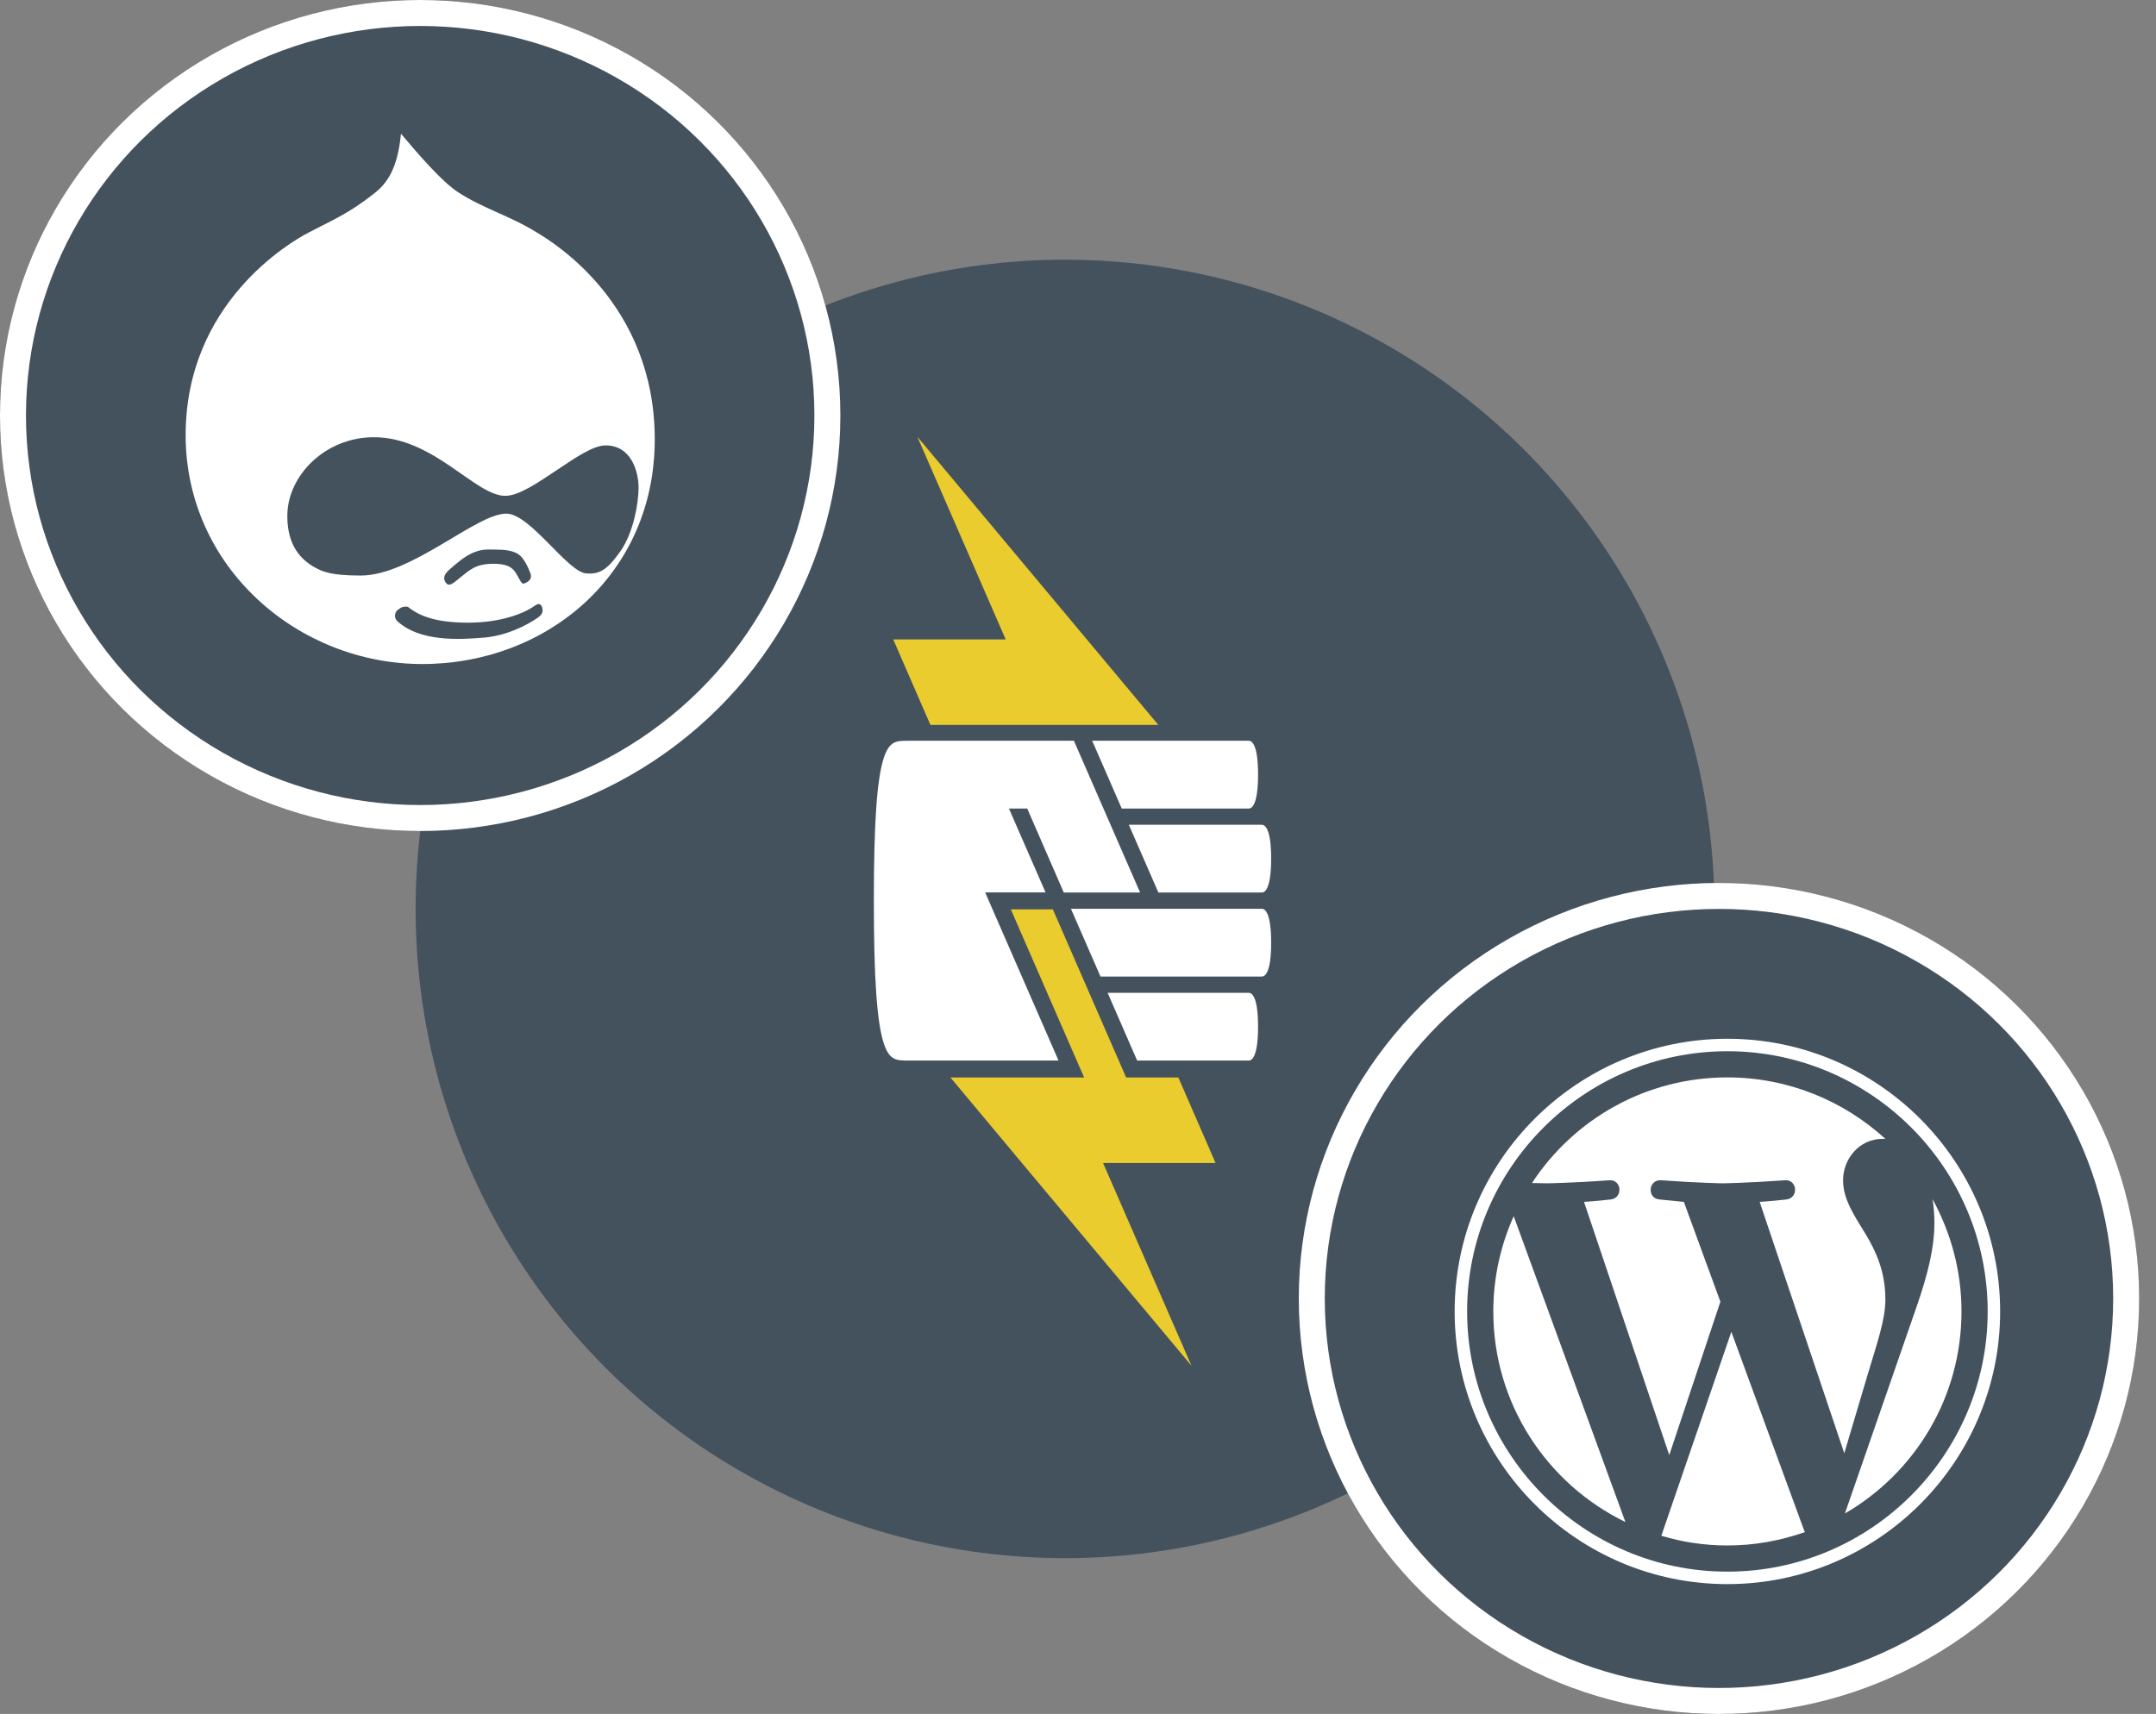 <?xml version="1.0" encoding="UTF-8"?>
<svg width="83px" height="66px" viewBox="0 0 83 66" version="1.1" xmlns="http://www.w3.org/2000/svg" xmlns:xlink="http://www.w3.org/1999/xlink">
    <rect x="0" y="0" width="83" height="66" fill="#808080" stroke="none"/>
    <!-- Generator: Sketch 44 (41411) - https://www.sketchapp.com -->
    <title>Group 13</title>
    <desc>Created with Sketch.</desc>
    <defs>
        <ellipse id="path-1" cx="16.176" cy="16" rx="16.176" ry="16"></ellipse>
        <ellipse id="path-2" cx="16.176" cy="16" rx="16.176" ry="16"></ellipse>
    </defs>
    <g id="Page-1" stroke="none" stroke-width="1" fill="none" fill-rule="evenodd">
        <g id="Artboard-2" transform="translate(-223, -194)">
            <g id="Group-13" transform="translate(223, 194)">
                <g id="Group-4" transform="translate(16, 10)">
                    <circle id="Oval-7" fill="#44525E" cx="25" cy="25" r="25"></circle>
                    <g id="Group-12-Copy" transform="translate(17.614, 6.818)">
                        <path d="M5.103,7.806 L0.774,7.806 L2.205,11.097 L10.978,11.097 L1.702,0 L5.103,7.806 Z M13.182,27.967 L11.75,24.674 L9.739,24.674 L9.697,24.576 L6.918,18.199 L5.3,18.199 L8.122,24.674 L2.976,24.674 L12.254,35.773 L8.852,27.967 L13.182,27.967 L13.182,27.967 Z" id="Fill-1" fill="#EACC2F"></path>
                        <path d="M10.277,17.551 L7.728,11.706 L1.376,11.706 C0.891,11.706 0.623,11.706 0.404,12.385 C0.143,13.195 0.027,14.886 0.027,17.864 C0.027,20.842 0.143,22.532 0.404,23.342 C0.623,24.021 0.891,24.021 1.376,24.021 L7.136,24.021 L4.312,17.547 L6.637,17.547 L5.227,14.316 L5.931,14.316 L7.339,17.551 L10.277,17.551 Z M14.464,21.412 L9.026,21.412 L10.163,24.021 L14.464,24.021 C14.571,24.021 14.818,23.894 14.818,22.718 C14.818,21.539 14.571,21.412 14.464,21.412 L14.464,21.412 Z M14.464,14.316 C14.571,14.316 14.818,14.187 14.818,13.011 C14.818,11.833 14.571,11.706 14.464,11.706 L8.432,11.706 L9.57,14.316 L14.464,14.316 L14.464,14.316 Z M14.967,18.177 L7.614,18.177 L8.752,20.786 L14.967,20.786 C15.074,20.786 15.322,20.659 15.322,19.482 C15.322,18.304 15.074,18.177 14.967,18.177 L14.967,18.177 Z M14.967,14.942 L9.843,14.942 L10.981,17.551 L14.967,17.551 C15.074,17.551 15.322,17.423 15.322,16.246 C15.322,15.069 15.074,14.942 14.967,14.942 L14.967,14.942 Z" id="Fill-2" fill="#FFFFFF"></path>
                    </g>
                </g>
                <g id="Group-6" transform="translate(50, 34)">
                    <g id="Oval-8">
                        <use fill="#44525E" fill-rule="evenodd" xlink:href="#path-1"></use>
                        <ellipse stroke="#FFFFFF" stroke-width="1" cx="16.176" cy="16" rx="15.676" ry="15.5"></ellipse>
                    </g>
                    <path d="M7.488,16.5 C7.488,15.199 7.77,13.957 8.273,12.832 L12.574,24.609 C9.562,23.145 7.488,20.062 7.488,16.5 Z M22.582,16.043 C22.582,16.816 22.266,17.707 21.891,18.961 L21,21.961 L17.742,12.281 C17.742,12.281 18.281,12.246 18.773,12.188 C19.254,12.129 19.195,11.414 18.715,11.449 C17.25,11.555 16.312,11.566 16.312,11.566 C16.312,11.566 15.434,11.555 13.945,11.449 C13.453,11.414 13.395,12.152 13.887,12.188 C14.344,12.234 14.824,12.281 14.824,12.281 L16.23,16.125 L14.262,22.031 L10.98,12.281 C10.98,12.281 11.52,12.246 12.012,12.188 C12.492,12.129 12.434,11.414 11.953,11.449 C10.5,11.555 9.551,11.566 9.551,11.566 C9.387,11.566 9.188,11.555 8.977,11.555 C10.582,9.105 13.348,7.488 16.5,7.488 C18.844,7.488 20.977,8.391 22.582,9.855 L22.465,9.855 C21.586,9.855 20.953,10.617 20.953,11.449 C20.953,12.188 21.387,12.809 21.844,13.559 C22.195,14.156 22.582,14.93 22.582,16.043 Z M16.652,17.285 L19.43,24.867 C19.441,24.914 19.465,24.961 19.488,24.996 C18.551,25.324 17.555,25.512 16.5,25.512 C15.621,25.512 14.766,25.383 13.957,25.137 L16.652,17.285 Z M24.398,12.176 C25.102,13.465 25.512,14.93 25.512,16.5 C25.512,19.828 23.707,22.723 21.023,24.281 L23.777,16.336 C24.234,15.023 24.469,14.016 24.469,13.102 C24.469,12.773 24.445,12.469 24.398,12.176 Z M16.5,6 C22.289,6 27,10.711 27,16.5 C27,22.289 22.289,27 16.5,27 C10.711,27 6,22.289 6,16.5 C6,10.711 10.711,6 16.5,6 Z M16.5,26.52 C22.02,26.52 26.52,22.02 26.52,16.5 C26.52,10.98 22.02,6.48 16.5,6.48 C10.98,6.48 6.48,10.98 6.48,16.5 C6.48,22.02 10.98,26.52 16.5,26.52 Z" id="" fill="#FFFFFF"></path>
                </g>
                <g id="Group-7">
                    <g id="Oval-8">
                        <use fill="#44525E" fill-rule="evenodd" xlink:href="#path-2"></use>
                        <ellipse stroke="#FFFFFF" stroke-width="1" cx="16.176" cy="16" rx="15.676" ry="15.5"></ellipse>
                    </g>
                    <path d="M20.868,23.384 C20.844,23.302 20.773,23.186 20.585,23.326 C20.186,23.616 19.292,23.977 18.022,23.977 C16.753,23.977 16.153,23.709 15.753,23.407 C15.694,23.361 15.718,23.361 15.6,23.361 C15.471,23.361 15.401,23.419 15.295,23.5 C15.201,23.582 15.154,23.779 15.295,23.919 C16.165,24.71 17.623,24.64 18.692,24.547 C19.774,24.442 20.691,23.814 20.785,23.721 C20.926,23.582 20.891,23.465 20.868,23.384 Z M20.409,22.047 C20.327,21.849 20.186,21.5 19.95,21.337 C19.715,21.186 19.374,21.163 19.057,21.163 C18.74,21.163 18.563,21.139 18.222,21.279 C17.881,21.419 17.529,21.733 17.305,21.93 C17.082,22.128 17.047,22.279 17.164,22.442 C17.282,22.593 17.411,22.5 17.74,22.221 C18.081,21.954 18.305,21.709 18.998,21.709 C19.692,21.709 19.809,21.965 19.95,22.221 C20.092,22.477 20.103,22.512 20.244,22.442 C20.409,22.361 20.491,22.244 20.409,22.047 Z M24.583,18.779 C24.583,18.174 24.312,17.151 23.313,17.151 C22.372,17.151 20.468,19.081 19.468,19.093 C18.305,19.116 16.694,16.814 14.366,16.837 C12.532,16.848 11.086,18.29 11.062,19.825 C11.05,20.686 11.333,21.326 11.932,21.733 C12.332,22 12.696,22.163 13.884,22.163 C15.859,22.163 18.363,19.744 19.515,19.779 C20.433,19.814 21.855,22.035 22.572,22.081 C23.137,22.128 23.431,21.872 23.913,21.186 C24.383,20.488 24.583,19.395 24.583,18.779 Z M25.206,16.918 C25.206,22.128 21.044,25.57 16.259,25.57 C11.462,25.57 7.147,21.837 7.147,16.755 C7.147,11.685 11.144,9.336 11.885,8.953 C12.767,8.487 13.402,8.243 14.401,7.452 C14.895,7.069 15.306,6.51 15.436,5.15 C16.153,5.999 17.011,6.987 17.623,7.394 C18.622,8.045 19.621,8.301 20.668,8.953 C21.303,9.336 25.206,11.697 25.206,16.918 Z" id="" fill="#FFFFFF"></path>
                </g>
            </g>
        </g>
    </g>
</svg>
